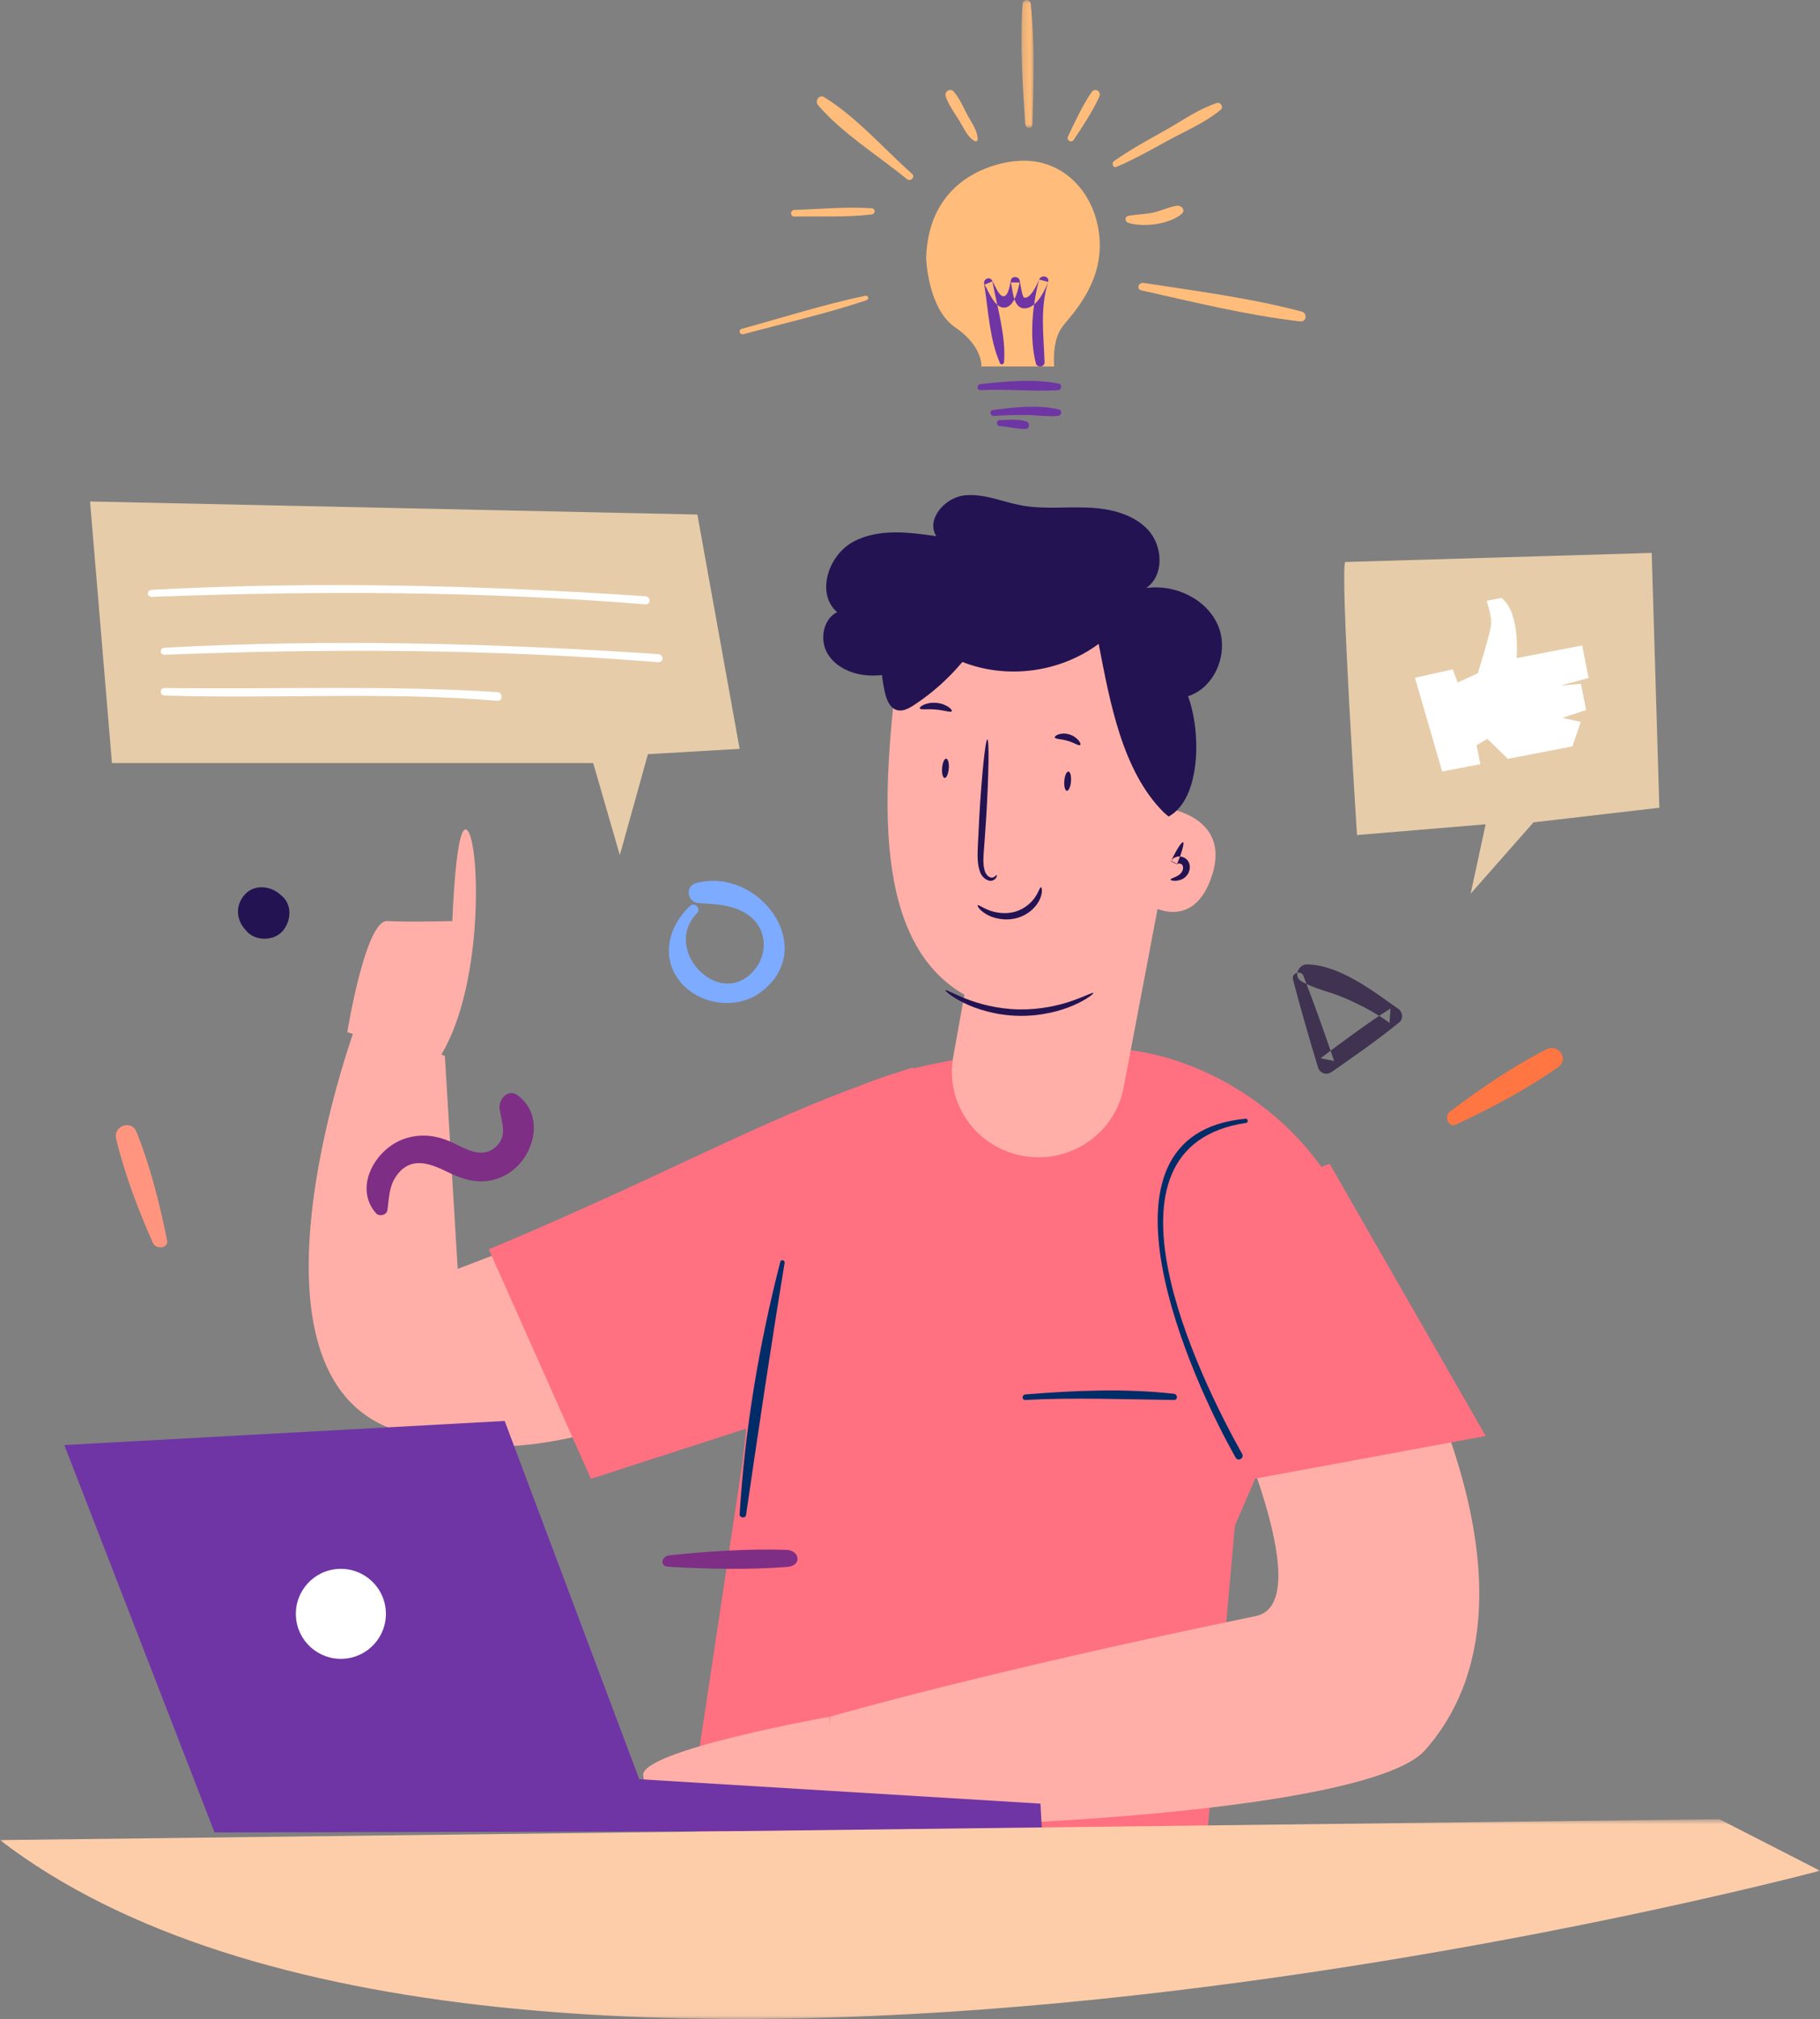 <svg width="257" height="285" viewBox="0 0 257 285" fill="none" xmlns="http://www.w3.org/2000/svg">
<rect x="0" y="0" width="257" height="285" fill="#808080" stroke="none"/>
<path fill-rule="evenodd" clip-rule="evenodd" d="M97.409 127.886C94.38 130.749 93.23 135.206 96.116 138.644C98.835 141.883 104.096 142.57 107.491 139.987C115.686 133.758 107.144 122.262 98.299 124.641C96.659 125.081 97.07 127.381 98.686 127.472C101.274 127.616 104.04 127.715 106.107 129.499C108.327 131.417 108.375 134.66 106.554 136.864C101.734 142.703 93.359 134.105 98.422 128.886C99.062 128.227 98.077 127.254 97.409 127.886Z" fill="#7CABFF"/>
<path fill-rule="evenodd" clip-rule="evenodd" d="M182.573 138.22C183.655 142.358 184.844 146.45 186.079 150.541C186.378 151.526 187.281 151.834 188.101 151.259C191.324 149 194.552 146.779 197.604 144.278C198.191 143.797 198.064 142.828 197.482 142.416C193.906 139.884 189.076 136.147 184.538 136.12C183.385 136.114 182.577 137.789 183.747 138.485C185.581 139.574 187.773 139.963 189.729 140.802C191.988 141.77 194.223 142.905 196.215 144.375C196.262 143.696 196.305 143.015 196.35 142.336C192.935 144.507 189.723 146.936 186.475 149.358C187.115 149.489 187.754 149.623 188.393 149.754C187.008 145.714 185.586 141.7 184.051 137.717C183.726 136.878 182.342 137.338 182.573 138.22Z" fill="#3F3351"/>
<path fill-rule="evenodd" clip-rule="evenodd" d="M205.627 158.708C210.547 156.396 215.582 153.739 220.015 150.619C221.642 149.473 220.038 147.236 218.323 148.118C213.584 150.553 208.964 153.699 204.737 156.908C203.89 157.552 204.514 159.231 205.627 158.708Z" fill="#FF7643"/>
<path fill-rule="evenodd" clip-rule="evenodd" d="M23.592 175.061C22.567 169.946 21.231 164.637 19.285 159.771C18.571 157.982 15.962 158.91 16.396 160.714C17.589 165.694 19.512 170.739 21.596 175.438C22.015 176.381 23.825 176.219 23.592 175.061Z" fill="#FF957E"/>
<path fill-rule="evenodd" clip-rule="evenodd" d="M39.853 126.502L39.542 126.228C38.172 125.018 35.927 124.781 34.594 126.228C33.248 127.69 33.298 129.698 34.594 131.16C34.687 131.263 34.778 131.365 34.869 131.471C36.095 132.849 38.62 132.81 39.853 131.471C41.08 130.138 41.329 127.802 39.853 126.502Z" fill="#241352"/>
<path fill-rule="evenodd" clip-rule="evenodd" d="M169.834 266.066C169.834 266.066 117.997 278.073 97.177 257.338L104.627 207.814C106.89 193.578 105.542 166.189 116.488 156.472C118.607 154.591 120.647 153.655 120.647 153.655C128.326 149.962 141.988 147.967 155.107 147.917C171.044 147.856 187.446 159.856 191.629 175.168L174.38 215.344L169.834 266.066Z" fill="#FF7081"/>
<path fill-rule="evenodd" clip-rule="evenodd" d="M165.596 181.298C165.596 181.298 188.846 225.736 177.303 228.101C139.321 235.886 117.277 242.27 117.277 242.27L115.341 256.903C115.907 259.115 192.181 257.204 201.215 247.036C207.594 239.857 216.074 223.266 198.033 187.358L192.552 175.143L165.596 181.298Z" fill="#FFAFA7"/>
<path fill-rule="evenodd" clip-rule="evenodd" d="M122.606 156.907L64.632 179.09L62.818 149.032L50.406 144.287C50.406 144.287 32.409 192.534 54.917 201.516C77.425 210.501 102.786 193.901 102.786 193.901L122.606 156.907Z" fill="#FFAFA7"/>
<path fill-rule="evenodd" clip-rule="evenodd" d="M128.964 150.64C109.011 157.04 97.112 164.54 69.023 176.336L83.447 208.721L108.307 200.684L128.964 150.64Z" fill="#FF7081"/>
<path fill-rule="evenodd" clip-rule="evenodd" d="M162.573 174.604L177.078 208.721L209.793 202.674L187.753 164.252L161.659 174.604" fill="#FF7081"/>
<path fill-rule="evenodd" clip-rule="evenodd" d="M144.798 197.589C151.814 197.22 158.743 197.507 165.754 197.594C166.367 197.603 166.33 196.785 165.754 196.719C158.845 195.939 151.712 196.251 144.798 196.812C144.277 196.855 144.266 197.618 144.798 197.589Z" fill="#002C68"/>
<path fill-rule="evenodd" clip-rule="evenodd" d="M175.903 157.901C152.317 160.049 168.449 195.122 174.494 205.74C174.829 206.332 175.733 205.801 175.4 205.206C169.392 194.478 153.314 161.838 175.98 158.481C176.305 158.433 176.232 157.87 175.903 157.901Z" fill="#002C68"/>
<path fill-rule="evenodd" clip-rule="evenodd" d="M110.188 178.086C107.194 189.697 105.184 201.772 104.443 213.728C104.412 214.222 105.271 214.347 105.344 213.846C107.084 201.96 108.834 190.105 110.795 178.247C110.858 177.87 110.288 177.695 110.188 178.086Z" fill="#002C68"/>
<path fill-rule="evenodd" clip-rule="evenodd" d="M166.469 113.432C166.834 108.395 167.203 103.358 167.567 98.321C171.541 97.205 173.608 92.141 172.021 88.344C170.435 84.546 165.934 82.414 161.845 82.996C164.424 81.246 164.228 77.067 162.111 74.784C159.994 72.5 156.678 71.76 153.56 71.64C150.442 71.52 147.287 71.897 144.219 71.331C141.502 70.826 138.84 69.587 136.099 69.931C133.357 70.277 130.735 73.351 132.214 75.677C128.259 75.099 123.981 74.573 120.467 76.474C116.953 78.374 115.189 83.783 118.208 86.393C116.214 87.406 115.715 90.283 116.837 92.215C117.958 94.145 120.255 95.16 122.487 95.32C124.72 95.479 126.936 94.916 129.104 94.357" fill="#241352"/>
<path fill-rule="evenodd" clip-rule="evenodd" d="M165.695 103.682L164.91 114.11C164.91 114.11 173.705 115.306 171.2 123.392C168.691 131.478 162.674 127.94 162.674 127.94C162.674 127.94 161.169 148.663 140.108 142.092C123.345 136.862 124.37 114.986 126.498 96.336C127.323 89.111 134.104 84.142 141.187 85.532L153.849 88.019C161.169 89.455 166.261 96.189 165.695 103.682Z" fill="#FFAFA7"/>
<path fill-rule="evenodd" clip-rule="evenodd" d="M164.383 123.414L158.666 153.499C157.376 160.276 150.606 164.612 143.806 163.013C137.506 161.529 133.471 155.457 134.603 149.164L137.706 131.922L164.383 123.414Z" fill="#FFAFA7"/>
<path fill-rule="evenodd" clip-rule="evenodd" d="M140.75 123.495C140.784 123.483 140.846 123.936 140.234 124.249C139.6 124.547 138.581 123.898 138.319 122.833C137.98 121.807 138.031 120.564 138.085 119.288C138.153 117.931 138.223 116.548 138.294 115.095C138.65 109.147 139.153 104.341 139.426 104.357C139.694 104.376 139.628 109.211 139.276 115.16C139.174 116.609 139.08 117.994 138.986 119.35C138.878 120.638 138.778 121.761 138.984 122.626C139.132 123.499 139.739 123.928 140.133 123.862C140.536 123.791 140.683 123.44 140.75 123.495Z" fill="#241352"/>
<path fill-rule="evenodd" clip-rule="evenodd" d="M133.509 139.763C133.607 139.648 134.637 140.274 136.45 140.98C138.246 141.689 140.892 142.414 143.888 142.468C146.889 142.524 149.564 141.898 151.395 141.255C153.239 140.617 154.297 140.03 154.389 140.149C154.464 140.234 153.539 141.022 151.695 141.843C149.871 142.664 147.056 143.436 143.867 143.376C140.679 143.319 137.906 142.442 136.12 141.555C134.317 140.666 133.432 139.845 133.509 139.763Z" fill="#241352"/>
<path fill-rule="evenodd" clip-rule="evenodd" d="M138.064 127.765C138.186 127.672 138.67 128.086 139.592 128.446C140.493 128.812 141.917 129.082 143.325 128.686C144.732 128.281 145.712 127.329 146.204 126.569C146.714 125.8 146.833 125.216 146.995 125.23C147.116 125.228 147.27 125.874 146.867 126.845C146.487 127.792 145.411 129.046 143.644 129.558C141.867 130.053 140.168 129.587 139.234 129.013C138.266 128.432 137.963 127.827 138.064 127.765Z" fill="#241352"/>
<path fill-rule="evenodd" clip-rule="evenodd" d="M165.292 124.135C165.278 123.984 165.805 123.91 166.39 123.551C166.681 123.366 166.934 123.103 167.026 122.735C167.12 122.36 167.013 122.011 166.719 121.917C166.478 121.824 166.248 121.902 166.194 121.99L165.345 121.553C166.141 119.919 166.852 118.791 167.06 118.882C167.265 118.974 166.905 120.255 166.221 121.938L165.374 121.5C165.731 120.897 166.51 120.76 167.074 120.989C167.488 121.124 167.852 121.536 167.95 121.925C168.066 122.321 168.017 122.705 167.898 123.021C167.666 123.667 167.116 124.047 166.693 124.186C165.807 124.464 165.288 124.247 165.292 124.135Z" fill="#241352"/>
<path fill-rule="evenodd" clip-rule="evenodd" d="M148.95 104.082C148.861 103.848 149.794 103.298 150.973 103.648C152.155 103.991 152.724 104.982 152.544 105.139C152.369 105.324 151.686 104.821 150.757 104.563C149.839 104.278 149.02 104.34 148.95 104.082Z" fill="#241352"/>
<path fill-rule="evenodd" clip-rule="evenodd" d="M129.881 99.979C129.764 99.754 130.789 99.072 132.223 99.204C133.656 99.326 134.548 100.179 134.396 100.378C134.251 100.605 133.317 100.237 132.142 100.146C130.967 100.028 129.985 100.228 129.881 99.979Z" fill="#241352"/>
<path fill-rule="evenodd" clip-rule="evenodd" d="M164.354 114.683C158.466 108.835 156.736 99.091 155.138 90.875C149.687 94.92 142.185 95.915 135.899 93.427C133.924 95.79 131.607 97.853 129.044 99.527C128.315 100.003 127.45 100.467 126.622 100.212C125.634 99.907 125.194 98.753 124.959 97.73C124.207 94.452 124.18 90.943 125.301 87.779C126.425 84.613 128.775 81.833 131.857 80.618C135.149 79.318 138.856 79.883 142.273 80.786C147.423 82.147 152.387 84.237 156.979 86.976C161.484 89.664 165.813 93.222 167.722 98.174C169.634 103.124 169.626 112.743 165.018 115.247" fill="#241352"/>
<path fill-rule="evenodd" clip-rule="evenodd" d="M150.654 111.616C150.392 111.6 150.23 110.976 150.288 110.224C150.348 109.473 150.608 108.878 150.868 108.894C151.129 108.911 151.293 109.535 151.231 110.287C151.173 111.037 150.913 111.633 150.654 111.616Z" fill="#241352"/>
<path fill-rule="evenodd" clip-rule="evenodd" d="M133.397 109.801C133.135 109.785 132.973 109.161 133.033 108.409C133.091 107.658 133.351 107.063 133.611 107.08C133.872 107.096 134.036 107.72 133.976 108.472C133.916 109.222 133.658 109.818 133.397 109.801Z" fill="#241352"/>
<path fill-rule="evenodd" clip-rule="evenodd" d="M49.042 145.676C49.042 145.676 51.609 129.827 54.678 129.998C57.746 130.168 63.878 129.998 63.878 129.998C63.878 129.998 64.391 114.922 66.096 117.32C67.799 119.719 68.335 140.002 61.763 149.732L49.042 145.676Z" fill="#FFAFA7"/>
<path fill-rule="evenodd" clip-rule="evenodd" d="M117.157 242.298C117.157 242.298 90.3 247.074 90.827 250.616C91.351 254.156 93.237 257.726 93.237 257.726L117.157 257.154V242.298Z" fill="#FFAFA7"/>
<path fill-rule="evenodd" clip-rule="evenodd" d="M147.128 258.354L146.919 254.564L90.266 251.118L71.265 200.553L9.082 203.953L30.297 258.634L147.128 258.354Z" fill="#6F35A5"/>
<path fill-rule="evenodd" clip-rule="evenodd" d="M43.6 228.027C43.739 230.529 45.88 232.446 48.386 232.309C50.89 232.17 52.809 230.031 52.668 227.528C52.531 225.026 50.39 223.109 47.886 223.248C45.38 223.386 43.463 225.525 43.6 228.027Z" fill="white"/>
<path fill-rule="evenodd" clip-rule="evenodd" d="M41.787 228.128C41.98 231.631 44.98 234.315 48.484 234.121C51.99 233.929 54.674 230.933 54.482 227.429C54.29 223.926 51.291 221.242 47.785 221.436C44.279 221.627 41.593 224.624 41.787 228.128Z" fill="white"/>
<mask id="mask0_223_2291" style="mask-type:alpha" maskUnits="userSpaceOnUse" x="0" y="256" width="257" height="29">
<path d="M0 256.76H257V284.951H0V256.76Z" fill="white"/>
</mask>
<g mask="url(#mask0_223_2291)">
<path fill-rule="evenodd" clip-rule="evenodd" d="M-0.001 259.712L242.783 256.76L257 264.033C257 264.033 70.623 313.862 -0.001 259.712Z" fill="#FDCDAA"/>
</g>
<path fill-rule="evenodd" clip-rule="evenodd" d="M143.524 22.732C143.524 22.732 131.192 23.345 130.78 36.41C130.78 36.41 130.987 43.555 134.892 46.208C138.797 48.861 138.59 51.721 138.59 51.721H148.866C148.866 51.721 148.456 48.046 150.1 46.004C151.744 43.962 155.854 39.676 155.239 33.348C154.622 27.018 149.893 22.12 143.524 22.732Z" fill="#FFBC7A"/>
<path fill-rule="evenodd" clip-rule="evenodd" d="M138.461 55.054C142.091 54.89 145.764 55.277 149.372 55.074C149.891 55.043 150.069 54.257 149.501 54.143C145.994 53.438 141.987 53.829 138.461 54.213C137.921 54.272 137.893 55.079 138.461 55.054Z" fill="#6F35A5"/>
<path fill-rule="evenodd" clip-rule="evenodd" d="M140.303 58.699C141.807 58.617 143.32 58.559 144.827 58.573C146.327 58.588 147.863 58.82 149.353 58.718C149.901 58.68 150.07 57.929 149.489 57.787C146.605 57.083 143.097 57.49 140.183 57.873C139.684 57.94 139.8 58.726 140.303 58.699Z" fill="#6F35A5"/>
<path fill-rule="evenodd" clip-rule="evenodd" d="M141.166 60.135C142.367 60.22 143.608 60.569 144.804 60.543C145.397 60.529 145.505 59.672 144.942 59.491C143.779 59.115 142.371 59.246 141.166 59.295C140.635 59.316 140.642 60.097 141.166 60.135Z" fill="#6F35A5"/>
<path fill-rule="evenodd" clip-rule="evenodd" d="M141.779 51.132C142.076 47.435 140.793 43.344 140.143 39.716C139.769 39.87 139.397 40.022 139.024 40.175C139.563 41.033 140.457 43.51 141.831 43.421C143.25 43.329 143.778 40.87 143.975 39.868H142.752C143.026 41.01 143.06 43.765 144.906 43.504C146.47 43.283 147.523 41.029 148.002 39.793C147.581 39.68 147.156 39.567 146.731 39.453C145.786 43.07 145.333 47.648 146.278 51.292C146.448 51.948 147.519 51.818 147.5 51.132C147.383 47.301 146.831 43.55 148.002 39.793C148.255 38.987 147.033 38.701 146.731 39.453C146.557 39.88 145.547 42.306 144.59 41.993C144.349 41.914 144.031 39.751 143.975 39.542C143.835 38.975 142.864 38.931 142.752 39.542C142.613 40.285 142.295 42.308 141.394 41.703C140.872 41.354 140.411 40.108 140.081 39.574C139.704 38.964 138.86 39.396 138.962 40.033C139.553 43.661 139.716 47.888 141.216 51.282C141.346 51.574 141.759 51.389 141.779 51.132Z" fill="#6F35A5"/>
<path fill-rule="evenodd" clip-rule="evenodd" d="M105.01 47.163C110.771 45.605 116.718 44.263 122.343 42.378C122.792 42.227 122.628 41.647 122.14 41.751C116.275 42.988 110.518 44.832 104.763 46.405C104.2 46.559 104.439 47.317 105.01 47.163Z" fill="#FFBC7A"/>
<path fill-rule="evenodd" clip-rule="evenodd" d="M112.202 30.569C115.781 30.502 119.505 30.691 123.057 30.271C123.653 30.201 123.681 29.438 123.057 29.396C119.488 29.148 115.779 29.518 112.202 29.625C111.546 29.645 111.54 30.582 112.202 30.569Z" fill="#FFBC7A"/>
<path fill-rule="evenodd" clip-rule="evenodd" d="M128.792 24.536C124.782 20.976 120.956 16.534 116.388 13.716C115.673 13.275 115.006 14.255 115.526 14.856C119.029 18.904 123.944 21.911 128.065 25.277C128.572 25.692 129.299 24.986 128.792 24.536Z" fill="#FFBC7A"/>
<path fill-rule="evenodd" clip-rule="evenodd" d="M138.044 19.694C138.083 18.51 137.228 17.372 136.693 16.386C136.061 15.221 135.515 13.87 134.645 12.895C134.204 12.403 133.315 12.905 133.541 13.589C133.962 14.864 134.831 15.996 135.519 17.126C136.099 18.088 136.663 19.433 137.665 19.927C137.839 20.014 138.037 19.913 138.044 19.694Z" fill="#FFBC7A"/>
<mask id="mask1_223_2291" style="mask-type:alpha" maskUnits="userSpaceOnUse" x="144" y="0" width="3" height="19">
<path d="M144.186 0H146.003V18.045H144.186V0Z" fill="white"/>
</mask>
<g mask="url(#mask1_223_2291)">
<path fill-rule="evenodd" clip-rule="evenodd" d="M145.795 17.501C145.949 11.971 146.138 6.121 145.557 0.62C145.469 -0.194 144.449 -0.22 144.39 0.62C144.009 6.143 144.416 11.979 144.774 17.501C144.819 18.22 145.775 18.234 145.795 17.501Z" fill="#FFBC7A"/>
</g>
<path fill-rule="evenodd" clip-rule="evenodd" d="M151.622 19.73C152.909 17.77 154.25 15.805 155.228 13.657C155.574 12.899 154.614 12.318 154.148 13.001C152.824 14.941 151.831 17.118 150.817 19.244C150.553 19.801 151.282 20.245 151.622 19.73Z" fill="#FFBC7A"/>
<path fill-rule="evenodd" clip-rule="evenodd" d="M157.652 23.552C160.236 22.469 162.669 21.062 165.127 19.727C167.554 18.41 170.272 17.264 172.387 15.478C172.817 15.112 172.358 14.367 171.836 14.538C169.361 15.341 167.122 16.919 164.87 18.202C162.322 19.655 159.698 21.034 157.306 22.739C156.933 23.006 157.148 23.762 157.652 23.552Z" fill="#FFBC7A"/>
<path fill-rule="evenodd" clip-rule="evenodd" d="M159.339 31.455C161.495 32.138 165.203 31.634 166.877 30.181C167.459 29.675 166.838 28.933 166.145 29.044C164.994 29.225 163.933 29.775 162.786 30.017C161.646 30.258 160.479 30.254 159.339 30.465C158.749 30.575 158.852 31.299 159.339 31.455Z" fill="#FFBC7A"/>
<path fill-rule="evenodd" clip-rule="evenodd" d="M161.19 40.987C168.528 42.627 176.099 44.502 183.605 45.362C184.512 45.465 184.634 44.197 183.816 43.979C176.625 42.066 168.904 41.075 161.515 39.933C160.756 39.816 160.414 40.813 161.19 40.987Z" fill="#FFBC7A"/>
<path fill-rule="evenodd" clip-rule="evenodd" d="M54.699 170.825C54.95 169.182 54.902 167.618 55.836 166.168C57.698 163.281 60.341 164.008 62.9 165.277C65.508 166.571 67.962 167.346 70.797 166.138C75.225 164.25 77.301 157.672 73.078 154.578C71.71 153.576 70.363 155.23 70.546 156.497C70.801 158.267 71.693 160.212 70.153 161.734C68.096 163.768 65.683 162.06 63.63 161.148C61.411 160.162 59.055 159.946 56.766 160.856C52.827 162.426 49.97 167.689 53.1 171.241C53.539 171.743 54.592 171.517 54.699 170.825Z" fill="#7E2E84"/>
<path fill-rule="evenodd" clip-rule="evenodd" d="M94.352 221.127C99.879 221.452 105.69 221.582 111.209 221.152C113.236 220.992 112.986 218.804 111.019 218.744C105.584 218.575 99.889 218.951 94.503 219.523C93.423 219.637 93.1 221.053 94.352 221.127Z" fill="#7E2E84"/>
<path fill-rule="evenodd" clip-rule="evenodd" d="M189.953 79.32C189.217 80.756 191.623 117.859 191.623 117.859L209.786 116.341L207.668 126.137L216.543 116.068L234.314 114.004L233.235 78.039L189.953 79.32Z" fill="#E6CCA9"/>
<path fill-rule="evenodd" clip-rule="evenodd" d="M199.803 95.657L203.649 108.894L209.032 107.855L208.506 105.19L210.033 104.281L212.916 107.106L222.035 105.346L223.216 101.893L220.622 101.319L223.971 100.21L223.243 96.512L220.346 96.764L224.324 95.69L223.42 91.1L214.154 92.889C214.154 92.889 214.752 86.476 212.016 84.391L209.922 84.797C209.922 84.797 210.629 86.81 210.563 88.051C210.499 89.292 208.677 95.019 208.677 95.019L205.832 96.337L205.157 94.47L199.803 95.657Z" fill="white"/>
<path fill-rule="evenodd" clip-rule="evenodd" d="M12.715 70.779L15.809 107.701H83.765L87.525 120.692L91.493 106.445L104.443 105.693L98.474 72.622L12.715 70.779Z" fill="#E6CCA9"/>
<path fill-rule="evenodd" clip-rule="evenodd" d="M21.431 84.243C44.703 83.357 67.891 83.416 91.105 85.296C91.933 85.362 91.937 84.207 91.105 84.151C67.918 82.595 44.654 82.003 21.431 83.248C20.712 83.287 20.703 84.27 21.431 84.243Z" fill="white"/>
<path fill-rule="evenodd" clip-rule="evenodd" d="M23.248 92.41C46.518 91.525 69.709 91.584 92.921 93.464C93.75 93.53 93.754 92.374 92.921 92.317C69.736 90.763 46.471 90.171 23.248 91.416C22.529 91.455 22.519 92.437 23.248 92.41Z" fill="white"/>
<path fill-rule="evenodd" clip-rule="evenodd" d="M23.252 98.166C38.971 98.667 54.508 97.589 70.212 98.909C71.045 98.979 71.051 97.738 70.212 97.683C54.526 96.676 38.957 97.32 23.252 97.103C22.521 97.092 22.525 98.143 23.252 98.166Z" fill="white"/>
</svg>